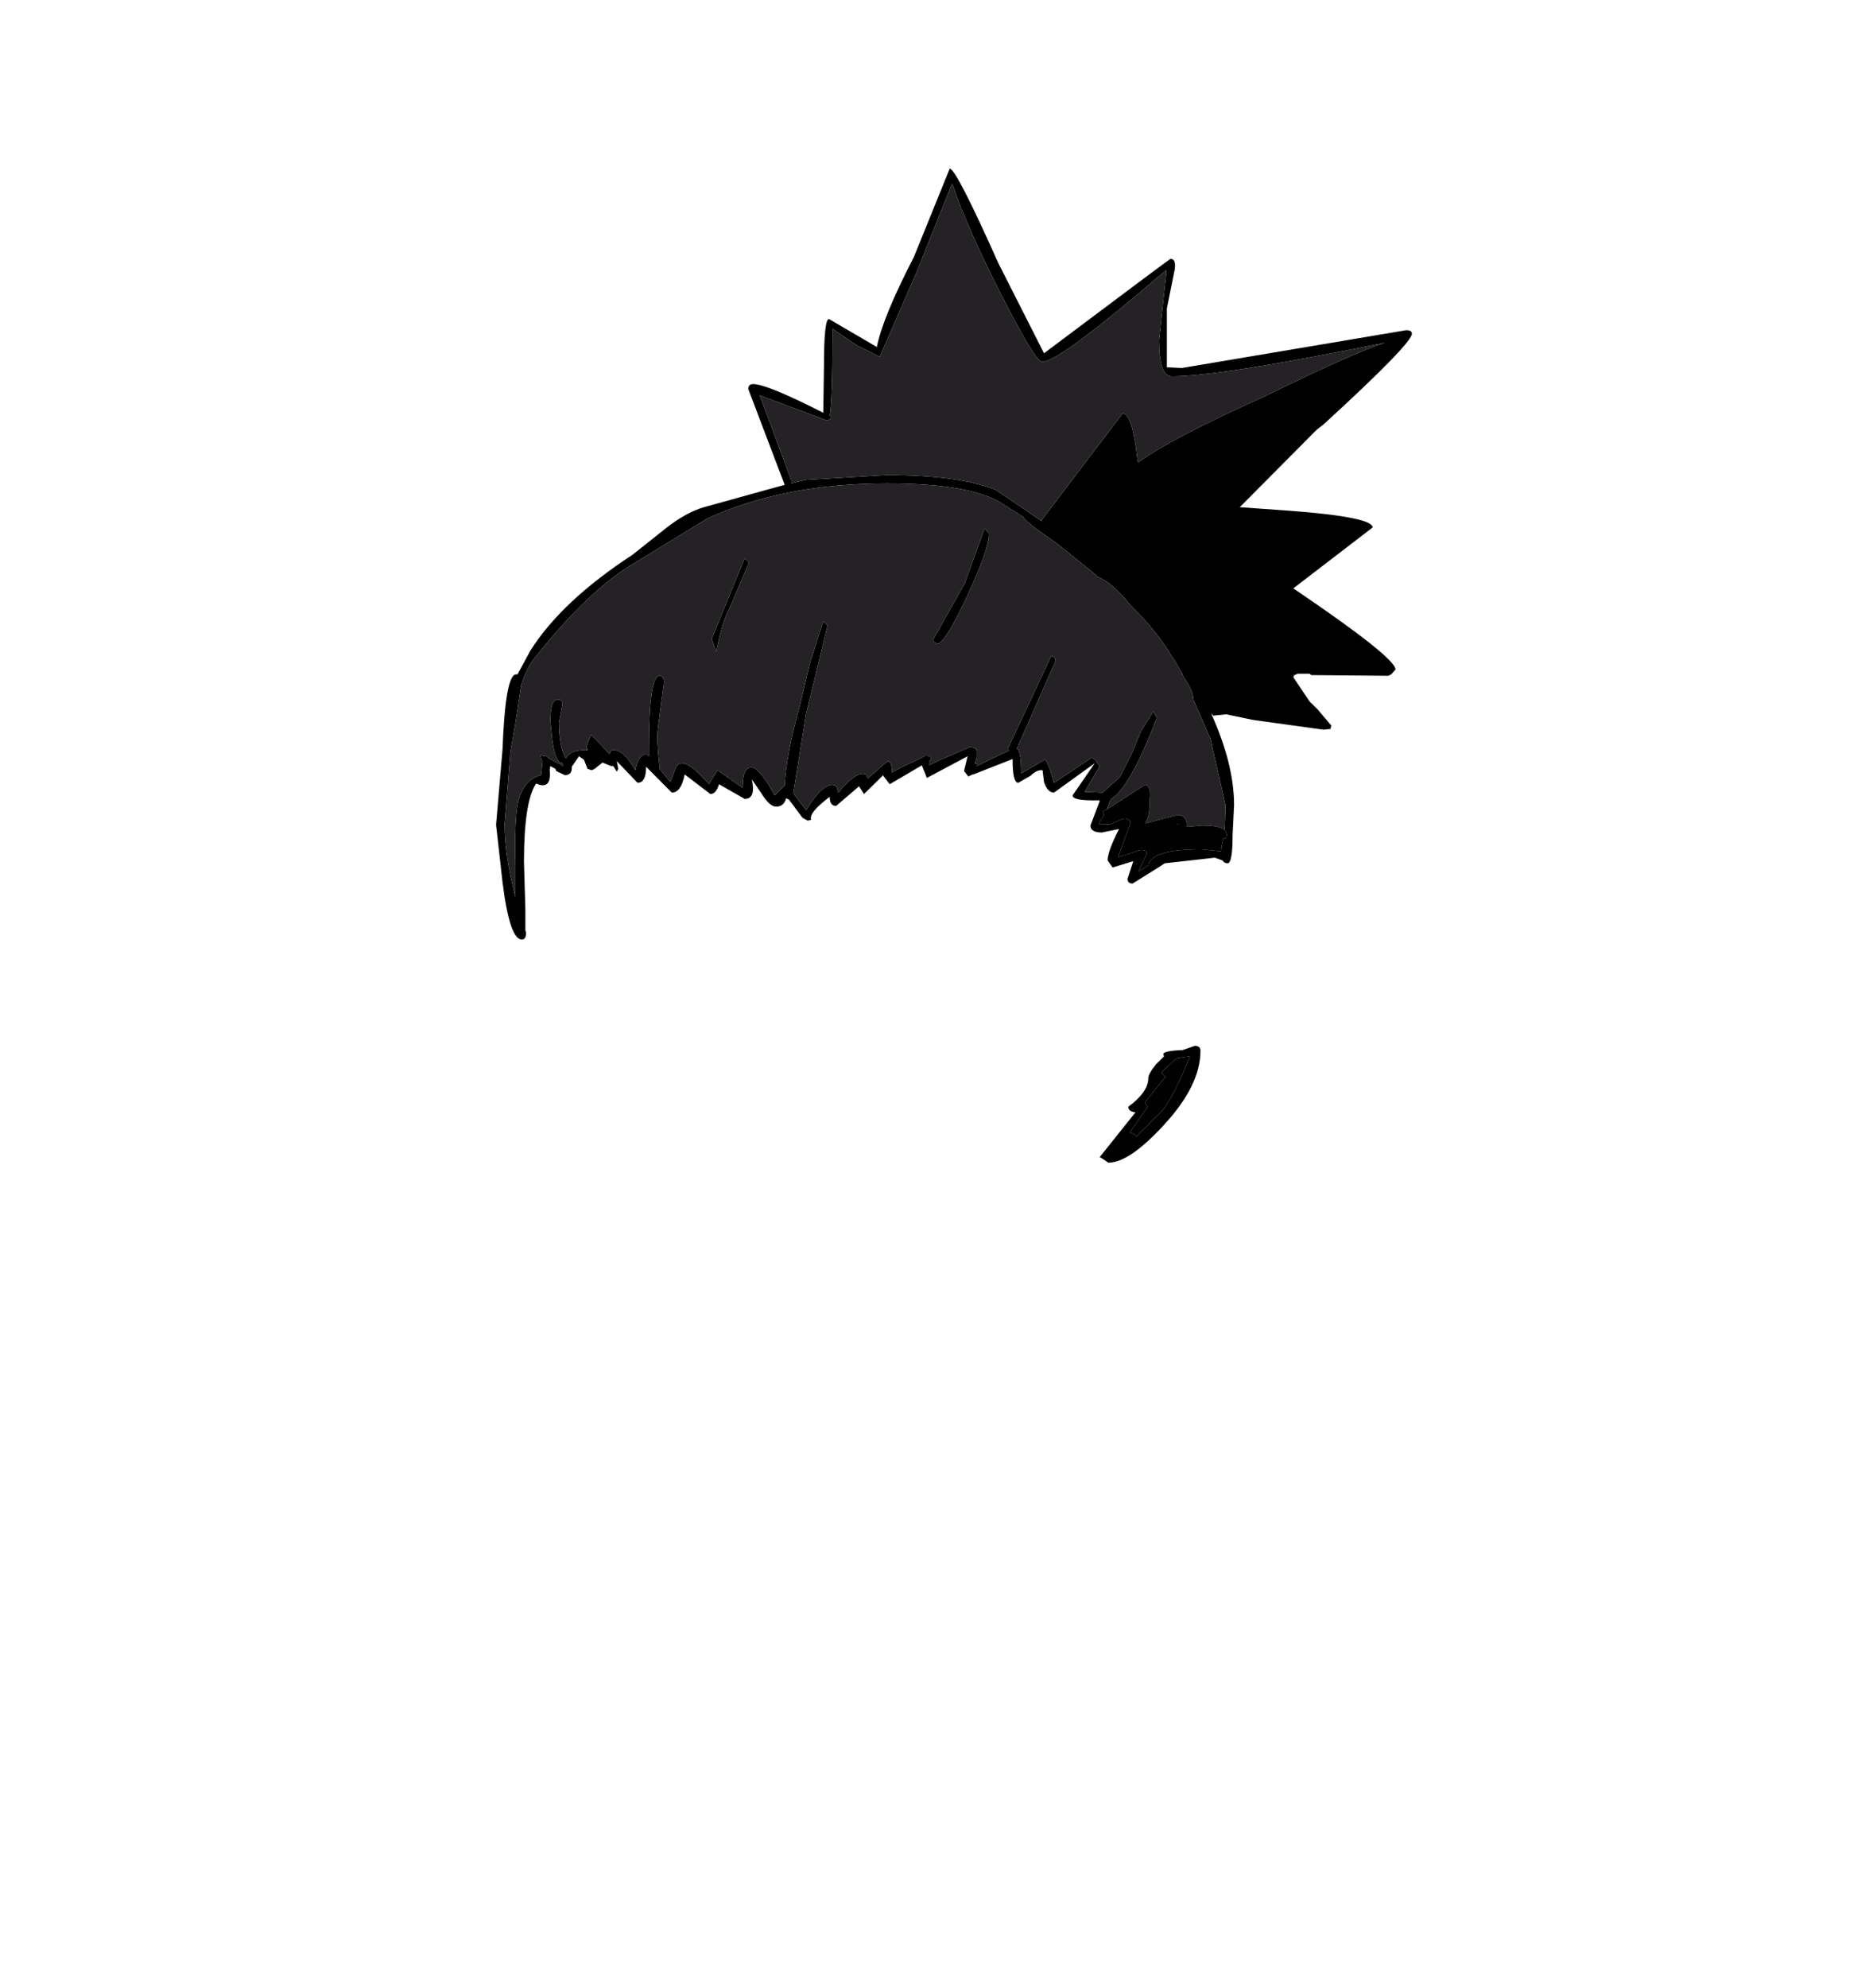 <?xml version="1.0" encoding="UTF-8"?>
<svg xmlns="http://www.w3.org/2000/svg" xmlns:xlink="http://www.w3.org/1999/xlink" width="197px" height="209px" viewBox="0 0 197 209" version="1.1">
<g id="surface1">
<path style=" stroke:none;fill-rule:evenodd;fill:rgb(0%,0%,0%);fill-opacity:1;" d="M 100.117 19.34 L 96.434 28.535 L 92.527 37.504 L 90.047 36.254 L 87.566 34.562 C 87.566 39.613 87.469 42.652 87.266 43.684 L 87.418 43.758 L 87.344 44.051 L 86.965 44.199 L 79.902 41.551 L 83.211 50.449 L 83.211 50.816 L 84.711 50.449 L 93.203 49.934 C 98.262 49.934 102.094 50.449 104.699 51.477 L 108.082 53.758 L 109.582 54.789 L 109.582 54.641 L 118.074 43.461 C 118.773 43.461 119.301 45.129 119.652 48.461 L 119.727 48.609 C 121.879 46.992 126.289 44.688 132.949 41.695 C 139.363 38.559 143.594 36.672 145.648 36.035 C 134.078 38.387 126.613 39.562 123.258 39.562 C 122.355 39.562 121.906 38.289 121.906 35.742 L 122.656 28.828 L 122.656 28.387 C 115.191 34.809 110.859 38.02 109.656 38.02 L 109.582 38.02 C 109.133 38.02 107.73 35.715 105.375 31.105 C 102.973 26.402 101.242 22.504 100.191 19.414 L 100.117 19.34 M 148.504 35.078 C 148.504 35.766 145.398 38.953 139.188 44.637 L 138.512 45.152 L 130.395 53.316 L 135.582 53.684 C 141.441 54.125 144.371 54.715 144.371 55.449 L 136.031 61.848 C 143.195 66.699 146.777 69.543 146.777 70.379 L 146.324 70.891 L 146.023 71.039 L 137.91 70.965 L 137.758 70.82 L 136.48 70.82 L 136.184 70.965 L 136.031 70.965 L 136.105 71.039 L 136.031 71.188 L 137.16 72.879 L 137.758 73.762 L 137.91 73.906 L 138.586 74.57 L 140.016 76.262 L 139.938 76.629 L 139.188 76.703 L 131.75 75.672 L 128.969 75.086 L 127.617 75.23 L 127.391 75.012 C 128.992 78.539 129.797 81.75 129.797 84.645 L 129.645 87.734 C 129.645 89.742 129.469 90.75 129.117 90.75 C 128.867 90.75 128.691 90.648 128.594 90.453 L 127.766 90.16 L 122.508 90.75 L 121.832 91.188 L 119.125 92.879 C 118.773 92.879 118.598 92.711 118.598 92.367 L 119.199 90.527 L 117.023 91.188 L 116.496 90.453 C 116.496 89.816 116.895 88.715 117.699 87.145 L 115.895 87.512 C 115.094 87.512 114.691 87.266 114.691 86.777 L 115.668 84.203 L 115.594 84.129 C 113.742 84.18 112.812 84.008 112.812 83.613 L 115.145 80.23 L 110.859 83.32 C 110.41 83.32 110.059 82.953 109.809 82.219 L 109.656 80.969 C 109.258 80.918 108.832 81.113 108.379 81.555 L 107.102 82.289 C 106.703 82.289 106.504 81.48 106.504 79.863 L 106.504 79.789 L 102.371 81.41 L 102.293 81.41 L 101.844 81.629 L 101.395 81.039 L 101.77 79.496 L 101.844 79.422 L 101.77 79.496 L 97.484 81.777 L 96.961 80.453 L 93.578 82.438 L 92.902 81.555 L 92.902 81.48 L 90.875 83.469 L 90.348 82.66 L 87.941 84.719 C 87.492 84.719 87.266 84.398 87.266 83.762 C 85.766 84.891 85.113 85.699 85.312 86.188 L 84.938 86.262 L 84.41 85.969 L 82.984 84.055 L 82.684 83.91 C 82.531 84.496 82.184 84.793 81.633 84.793 C 81.18 84.793 80.68 84.352 80.129 83.469 L 79.078 81.922 C 79.379 83.297 79.125 83.98 78.324 83.98 L 75.621 82.438 C 75.422 83.125 75.121 83.469 74.719 83.469 L 72.016 81.41 C 71.762 82.684 71.312 83.32 70.66 83.32 L 67.957 80.598 C 67.957 81.727 67.656 82.289 67.055 82.289 L 64.875 80.012 L 65.027 80.82 L 64.875 81.113 L 64.5 80.527 L 64.273 80.527 L 63.371 80.16 L 62.547 80.82 L 62.246 80.969 L 61.797 80.82 L 61.418 79.863 L 60.895 79.496 L 60.141 80.598 L 60.141 80.746 C 60.141 81.238 59.891 81.48 59.391 81.48 L 58.488 81.039 L 58.414 80.82 L 57.887 80.527 L 57.812 80.895 C 57.965 82.363 57.488 82.855 56.387 82.363 C 55.535 83.641 55.109 86.383 55.109 90.602 L 55.258 95.602 L 55.258 97.809 L 55.332 98.027 C 55.332 98.52 55.184 98.766 54.883 98.766 C 54.031 98.766 53.355 96.754 52.855 92.734 L 52.176 86.703 L 52.855 78.762 C 53.055 73.516 53.531 70.891 54.281 70.891 L 54.43 70.891 L 55.785 68.391 C 57.988 64.91 61.57 61.555 66.527 58.316 L 70.137 55.449 C 71.539 54.371 72.84 53.66 74.043 53.316 L 82.531 50.965 L 78.699 40.887 C 78.699 40.543 78.875 40.375 79.227 40.375 C 80.18 40.375 82.633 41.379 86.59 43.387 L 86.664 38.461 C 86.664 35.176 86.84 33.535 87.191 33.535 L 92.227 36.477 C 92.625 34.418 93.93 31.254 96.133 26.988 L 99.891 17.723 C 100.34 17.723 102.043 21.031 105 27.652 L 109.809 37.137 C 118.625 30.52 123.059 27.211 123.109 27.211 C 123.508 27.211 123.66 27.578 123.559 28.312 L 122.73 32.43 L 122.73 38.609 L 124.309 38.684 L 147.902 34.711 C 148.305 34.711 148.504 34.832 148.504 35.078 M 128.816 87.219 L 128.895 84.645 L 127.316 77.656 L 125.512 73.539 L 125.512 73.465 C 125.512 72.926 125.16 72.141 124.461 71.113 L 124.387 70.891 L 124.309 70.891 L 124.309 70.746 L 123.41 69.199 L 123.332 69.129 C 122.281 67.312 120.805 65.477 118.898 63.613 C 117.598 61.992 116.422 60.988 115.367 60.598 L 115.293 60.449 L 111.086 57.066 C 108.98 55.645 107.828 54.738 107.629 54.348 L 105.074 52.727 C 102.77 51.453 98.84 50.816 93.277 50.816 C 86.066 50.816 79.777 52.043 74.418 54.492 L 66.828 59.125 C 63.625 60.988 60.141 64.273 56.387 68.98 C 55.734 69.715 55.207 70.746 54.809 72.07 L 54.207 76.039 L 53.68 79.055 L 53.078 86.629 C 53.078 88.836 53.453 91.387 54.207 94.277 L 54.207 90.895 C 54.156 88.688 54.18 87.023 54.281 85.895 C 54.43 83.344 55.309 81.875 56.91 81.48 L 57.062 80.012 L 56.984 79.938 L 56.836 79.422 L 56.984 79.422 L 57.285 79.496 L 57.363 79.422 L 57.738 79.719 L 59.242 80.527 L 59.09 80.16 L 59.016 80.16 C 58.664 80.16 58.363 79.449 58.113 78.027 L 57.887 75.82 C 57.887 74.301 58.137 73.539 58.641 73.539 C 58.988 73.539 59.164 73.688 59.164 73.98 L 58.789 75.965 C 58.789 77.586 59.016 78.809 59.465 79.645 L 59.539 79.719 C 59.793 79.129 60.492 78.836 61.645 78.836 L 61.797 78.836 L 61.797 78.762 L 61.645 78.539 L 62.02 77.586 L 62.172 77.215 L 64.125 79.277 C 64.176 78.98 64.301 78.836 64.5 78.836 C 65.25 78.836 66.027 79.547 66.828 80.969 C 67.031 79.84 67.43 79.277 68.031 79.277 L 68.258 79.496 L 68.258 78.539 C 68.258 73.539 68.633 71.039 69.383 71.039 C 69.684 71.039 69.836 71.285 69.836 71.773 L 69.234 76.262 C 69.082 77.191 69.133 78.637 69.383 80.598 L 69.383 80.82 L 70.512 82.219 L 70.961 81.039 C 71.113 80.5 71.363 80.23 71.715 80.23 C 72.363 80.23 73.316 80.969 74.57 82.438 L 75.469 80.969 L 78.102 82.805 C 78.102 81.383 78.402 80.672 79 80.672 C 79.602 80.672 80.43 81.652 81.48 83.613 L 82.531 82.586 C 82.633 80.43 83.16 77.656 84.109 74.273 L 85.164 69.789 L 86.59 65.305 L 87.043 65.746 L 84.789 75.012 L 83.887 80.598 L 83.434 83.395 L 84.789 85.16 L 85.465 84.129 C 86.266 83.051 86.941 82.512 87.492 82.512 C 87.895 82.512 88.094 82.73 88.094 83.172 L 88.168 83.32 C 89.27 81.996 90.121 81.336 90.723 81.336 C 91.074 81.336 91.25 81.508 91.25 81.852 L 93.352 80.012 C 93.652 80.012 93.805 80.379 93.805 81.113 L 93.805 81.188 L 93.879 81.188 C 94.129 80.992 95.156 80.477 96.961 79.645 L 97.336 79.422 C 97.734 79.422 97.938 79.57 97.938 79.863 L 97.711 80.012 L 97.711 80.453 C 97.812 80.355 99.238 79.719 101.992 78.539 C 102.395 78.539 102.645 78.664 102.746 78.906 L 102.746 79.645 L 102.52 80.23 L 102.52 80.305 L 102.746 80.23 L 102.746 80.527 C 103.496 80.133 104.625 79.594 106.125 78.906 L 105.977 78.762 L 110.559 68.98 C 110.859 68.98 111.012 69.152 111.012 69.496 L 106.953 78.688 C 107.254 78.836 107.402 79.668 107.402 81.188 L 107.402 81.262 L 107.48 81.262 L 109.883 79.863 C 110.082 79.863 110.41 80.672 110.859 82.289 L 114.844 79.645 L 115.367 80.012 L 115.293 80.086 L 115.668 80.527 L 114.09 83.246 L 115.969 83.32 L 117.773 81.703 L 118.977 79.348 L 120.027 76.848 L 121.305 74.789 L 121.68 75.453 C 119.777 80.402 118.148 83.273 116.797 84.055 L 116.422 85.086 L 115.969 85.305 L 116.121 85.672 L 115.668 86.41 L 115.594 86.629 L 116.797 86.629 L 118.223 86.043 C 118.676 86.043 118.898 86.215 118.898 86.555 L 117.621 90.012 L 117.621 90.086 L 117.699 90.086 L 119.953 89.352 C 120.402 89.352 120.629 89.473 120.629 89.719 L 119.727 91.629 L 120.777 90.969 C 120.98 89.84 122.832 89.277 126.34 89.277 L 128.441 89.496 C 128.441 89.105 128.52 88.664 128.668 88.176 L 128.969 88.102 L 129.043 87.734 L 128.816 87.219 M 104.023 56.109 C 104.023 57.188 103.246 59.395 101.691 62.73 C 100.141 66.016 99.113 67.656 98.613 67.656 L 98.238 67.508 L 98.16 67.215 L 101.469 61.332 L 103.57 55.523 L 104.023 56.109 M 78.777 59.125 L 76.746 63.906 C 76.246 64.789 75.77 66.332 75.32 68.539 L 74.867 67.141 L 78.324 58.684 L 78.777 59.125 M 122.582 113.176 L 120.402 115.898 L 120.703 116.34 L 118.824 119.062 C 119.227 119.16 119.449 119.305 119.5 119.504 L 122.281 116.707 C 123.082 115.68 124.035 113.816 125.137 111.117 L 125.137 111.047 L 123.707 111.266 L 122.133 112.738 L 122.582 113.176 M 121.605 111.855 L 122.43 111.047 L 122.355 110.824 C 122.355 110.578 123.031 110.434 124.387 110.383 L 125.664 109.941 C 126.062 109.941 126.262 110.113 126.262 110.457 C 126.262 112.906 124.961 115.531 122.355 118.324 C 120.004 120.875 118.098 122.176 116.645 122.223 L 116.57 122.223 L 116.043 121.855 L 115.668 121.633 L 119.426 116.93 C 118.926 116.879 118.676 116.684 118.676 116.34 C 120.078 115.309 120.777 114.305 120.777 113.324 C 120.777 113.031 121.055 112.539 121.605 111.855 "/>
<path style=" stroke:none;fill-rule:evenodd;fill:rgb(14.118%,13.333%,14.51%);fill-opacity:1;" d="M 100.117 19.34 L 100.191 19.414 C 101.242 22.504 102.973 26.402 105.375 31.105 C 107.73 35.715 109.133 38.02 109.582 38.02 L 109.656 38.02 C 110.859 38.02 115.191 34.809 122.656 28.387 L 122.656 28.828 L 121.906 35.742 C 121.906 38.289 122.355 39.562 123.258 39.562 C 126.613 39.562 134.078 38.387 145.648 36.035 C 143.594 36.672 139.363 38.559 132.949 41.695 C 126.289 44.688 121.879 46.992 119.727 48.609 L 119.652 48.461 C 119.301 45.129 118.773 43.461 118.074 43.461 L 109.582 54.641 L 109.582 54.789 L 108.082 53.758 L 104.699 51.477 C 102.094 50.449 98.262 49.934 93.203 49.934 L 84.711 50.449 L 83.211 50.816 L 83.211 50.449 L 79.902 41.551 L 86.965 44.199 L 87.344 44.051 L 87.418 43.758 L 87.266 43.684 C 87.469 42.652 87.566 39.613 87.566 34.562 L 90.047 36.254 L 92.527 37.504 L 96.434 28.535 L 100.117 19.34 M 61.645 78.836 C 60.492 78.836 59.793 79.129 59.539 79.719 L 59.465 79.645 C 59.016 78.809 58.789 77.586 58.789 75.965 L 59.164 73.98 C 59.164 73.688 58.988 73.539 58.641 73.539 C 58.137 73.539 57.887 74.301 57.887 75.82 L 58.113 78.027 C 58.363 79.449 58.664 80.16 59.016 80.16 L 59.09 80.16 L 59.242 80.527 L 57.738 79.719 L 57.363 79.422 L 57.285 79.496 L 56.984 79.422 L 56.836 79.422 L 56.984 79.938 L 57.062 80.012 L 56.91 81.48 C 55.309 81.875 54.43 83.344 54.281 85.895 C 54.18 87.023 54.156 88.688 54.207 90.895 L 54.207 94.277 C 53.453 91.387 53.078 88.836 53.078 86.629 L 53.68 79.055 L 54.207 76.039 L 54.809 72.07 C 55.207 70.746 55.734 69.715 56.387 68.98 C 60.141 64.273 63.625 60.988 66.828 59.125 L 74.418 54.492 C 79.777 52.043 86.066 50.816 93.277 50.816 C 98.84 50.816 102.77 51.453 105.074 52.727 L 107.629 54.348 C 107.828 54.738 108.98 55.645 111.086 57.066 L 115.293 60.449 L 115.367 60.598 C 116.422 60.988 117.598 61.992 118.898 63.613 C 120.805 65.477 122.281 67.312 123.332 69.129 L 123.41 69.199 L 124.309 70.746 L 124.309 70.891 L 124.387 70.891 L 124.461 71.113 C 125.16 72.141 125.512 72.926 125.512 73.465 L 125.512 73.539 L 127.316 77.656 L 128.895 84.645 L 128.816 87.219 C 128.418 86.926 127.641 86.777 126.488 86.777 L 124.762 86.926 L 124.836 86.852 C 124.836 86.066 124.512 85.672 123.859 85.672 L 120.477 86.555 L 120.477 86.41 C 120.777 86.066 120.93 85.258 120.93 83.98 C 121.027 83 120.855 82.512 120.402 82.512 L 116.422 85.086 L 116.797 84.055 C 118.148 83.273 119.777 80.402 121.68 75.453 L 121.305 74.789 L 120.027 76.848 L 118.977 79.348 L 117.773 81.703 L 115.969 83.32 L 114.09 83.246 L 115.668 80.527 L 115.293 80.086 L 115.367 80.012 L 114.844 79.645 L 110.859 82.289 C 110.41 80.672 110.082 79.863 109.883 79.863 L 107.48 81.262 L 107.402 81.188 C 107.402 79.668 107.254 78.836 106.953 78.688 L 111.012 69.496 C 111.012 69.152 110.859 68.98 110.559 68.98 L 105.977 78.762 L 106.125 78.906 C 104.625 79.594 103.496 80.133 102.746 80.527 L 102.746 80.23 L 102.52 80.305 L 102.52 80.23 L 102.746 79.645 L 102.746 78.906 C 102.645 78.664 102.395 78.539 101.992 78.539 C 99.238 79.719 97.812 80.355 97.711 80.453 L 97.711 80.012 L 97.938 79.863 C 97.938 79.57 97.734 79.422 97.336 79.422 L 96.961 79.645 C 95.156 80.477 94.129 80.992 93.879 81.188 L 93.805 81.188 L 93.805 81.113 C 93.805 80.379 93.652 80.012 93.352 80.012 L 91.25 81.852 C 91.25 81.508 91.074 81.336 90.723 81.336 C 90.121 81.336 89.27 81.996 88.168 83.32 L 88.094 83.172 C 88.094 82.73 87.895 82.512 87.492 82.512 C 86.941 82.512 86.266 83.051 85.465 84.129 L 84.789 85.16 L 83.434 83.395 L 83.887 80.598 L 84.789 75.012 L 87.043 65.746 L 86.59 65.305 L 85.164 69.789 L 84.109 74.273 C 83.16 77.656 82.633 80.43 82.531 82.586 L 81.48 83.613 C 80.43 81.652 79.602 80.672 79 80.672 C 78.402 80.672 78.102 81.383 78.102 82.805 L 75.469 80.969 L 74.57 82.438 C 73.316 80.969 72.363 80.23 71.715 80.23 C 71.363 80.23 71.113 80.5 70.961 81.039 L 70.512 82.219 L 69.383 80.82 L 69.383 80.598 C 69.133 78.637 69.082 77.191 69.234 76.262 L 69.836 71.773 C 69.836 71.285 69.684 71.039 69.383 71.039 C 68.633 71.039 68.258 73.539 68.258 78.539 L 68.258 79.496 L 68.031 79.277 C 67.43 79.277 67.031 79.84 66.828 80.969 C 66.027 79.547 65.25 78.836 64.5 78.836 C 64.301 78.836 64.176 78.98 64.125 79.277 L 62.172 77.215 L 62.02 77.586 L 61.645 78.539 L 61.797 78.762 L 61.645 78.836 M 104.023 56.109 L 103.57 55.523 L 101.469 61.332 L 98.16 67.215 L 98.238 67.508 L 98.613 67.656 C 99.113 67.656 100.141 66.016 101.691 62.73 C 103.246 59.395 104.023 57.188 104.023 56.109 M 123.859 86.629 L 123.934 86.555 L 123.859 86.703 L 123.859 86.629 M 78.777 59.125 L 78.324 58.684 L 74.867 67.141 L 75.32 68.539 C 75.77 66.332 76.246 64.789 76.746 63.906 L 78.777 59.125 "/>
<path style=" stroke:none;fill-rule:evenodd;fill:rgb(0.392%,0.392%,0.392%);fill-opacity:1;" d="M 116.422 85.086 L 120.402 82.512 C 120.855 82.512 121.027 83 120.93 83.98 C 120.93 85.258 120.777 86.066 120.477 86.41 L 120.477 86.555 L 123.859 85.672 C 124.512 85.672 124.836 86.066 124.836 86.852 L 124.762 86.926 L 126.488 86.777 C 127.641 86.777 128.418 86.926 128.816 87.219 L 129.043 87.734 L 128.969 88.102 L 128.668 88.176 C 128.52 88.664 128.441 89.105 128.441 89.496 L 126.34 89.277 C 122.832 89.277 120.98 89.84 120.777 90.969 L 119.727 91.629 L 120.629 89.719 C 120.629 89.473 120.402 89.352 119.953 89.352 L 117.699 90.086 L 117.621 90.012 L 118.898 86.555 C 118.898 86.215 118.676 86.043 118.223 86.043 L 116.797 86.629 L 115.594 86.629 L 115.668 86.41 L 116.121 85.672 L 115.969 85.305 L 116.422 85.086 M 123.859 86.629 L 123.859 86.703 L 123.934 86.555 L 123.859 86.629 M 122.582 113.176 L 122.133 112.738 L 123.707 111.266 L 125.137 111.047 L 125.137 111.117 C 124.035 113.816 123.082 115.68 122.281 116.707 L 119.5 119.504 C 119.449 119.305 119.227 119.16 118.824 119.062 L 120.703 116.34 L 120.402 115.898 L 122.582 113.176 "/>
</g>
</svg>
